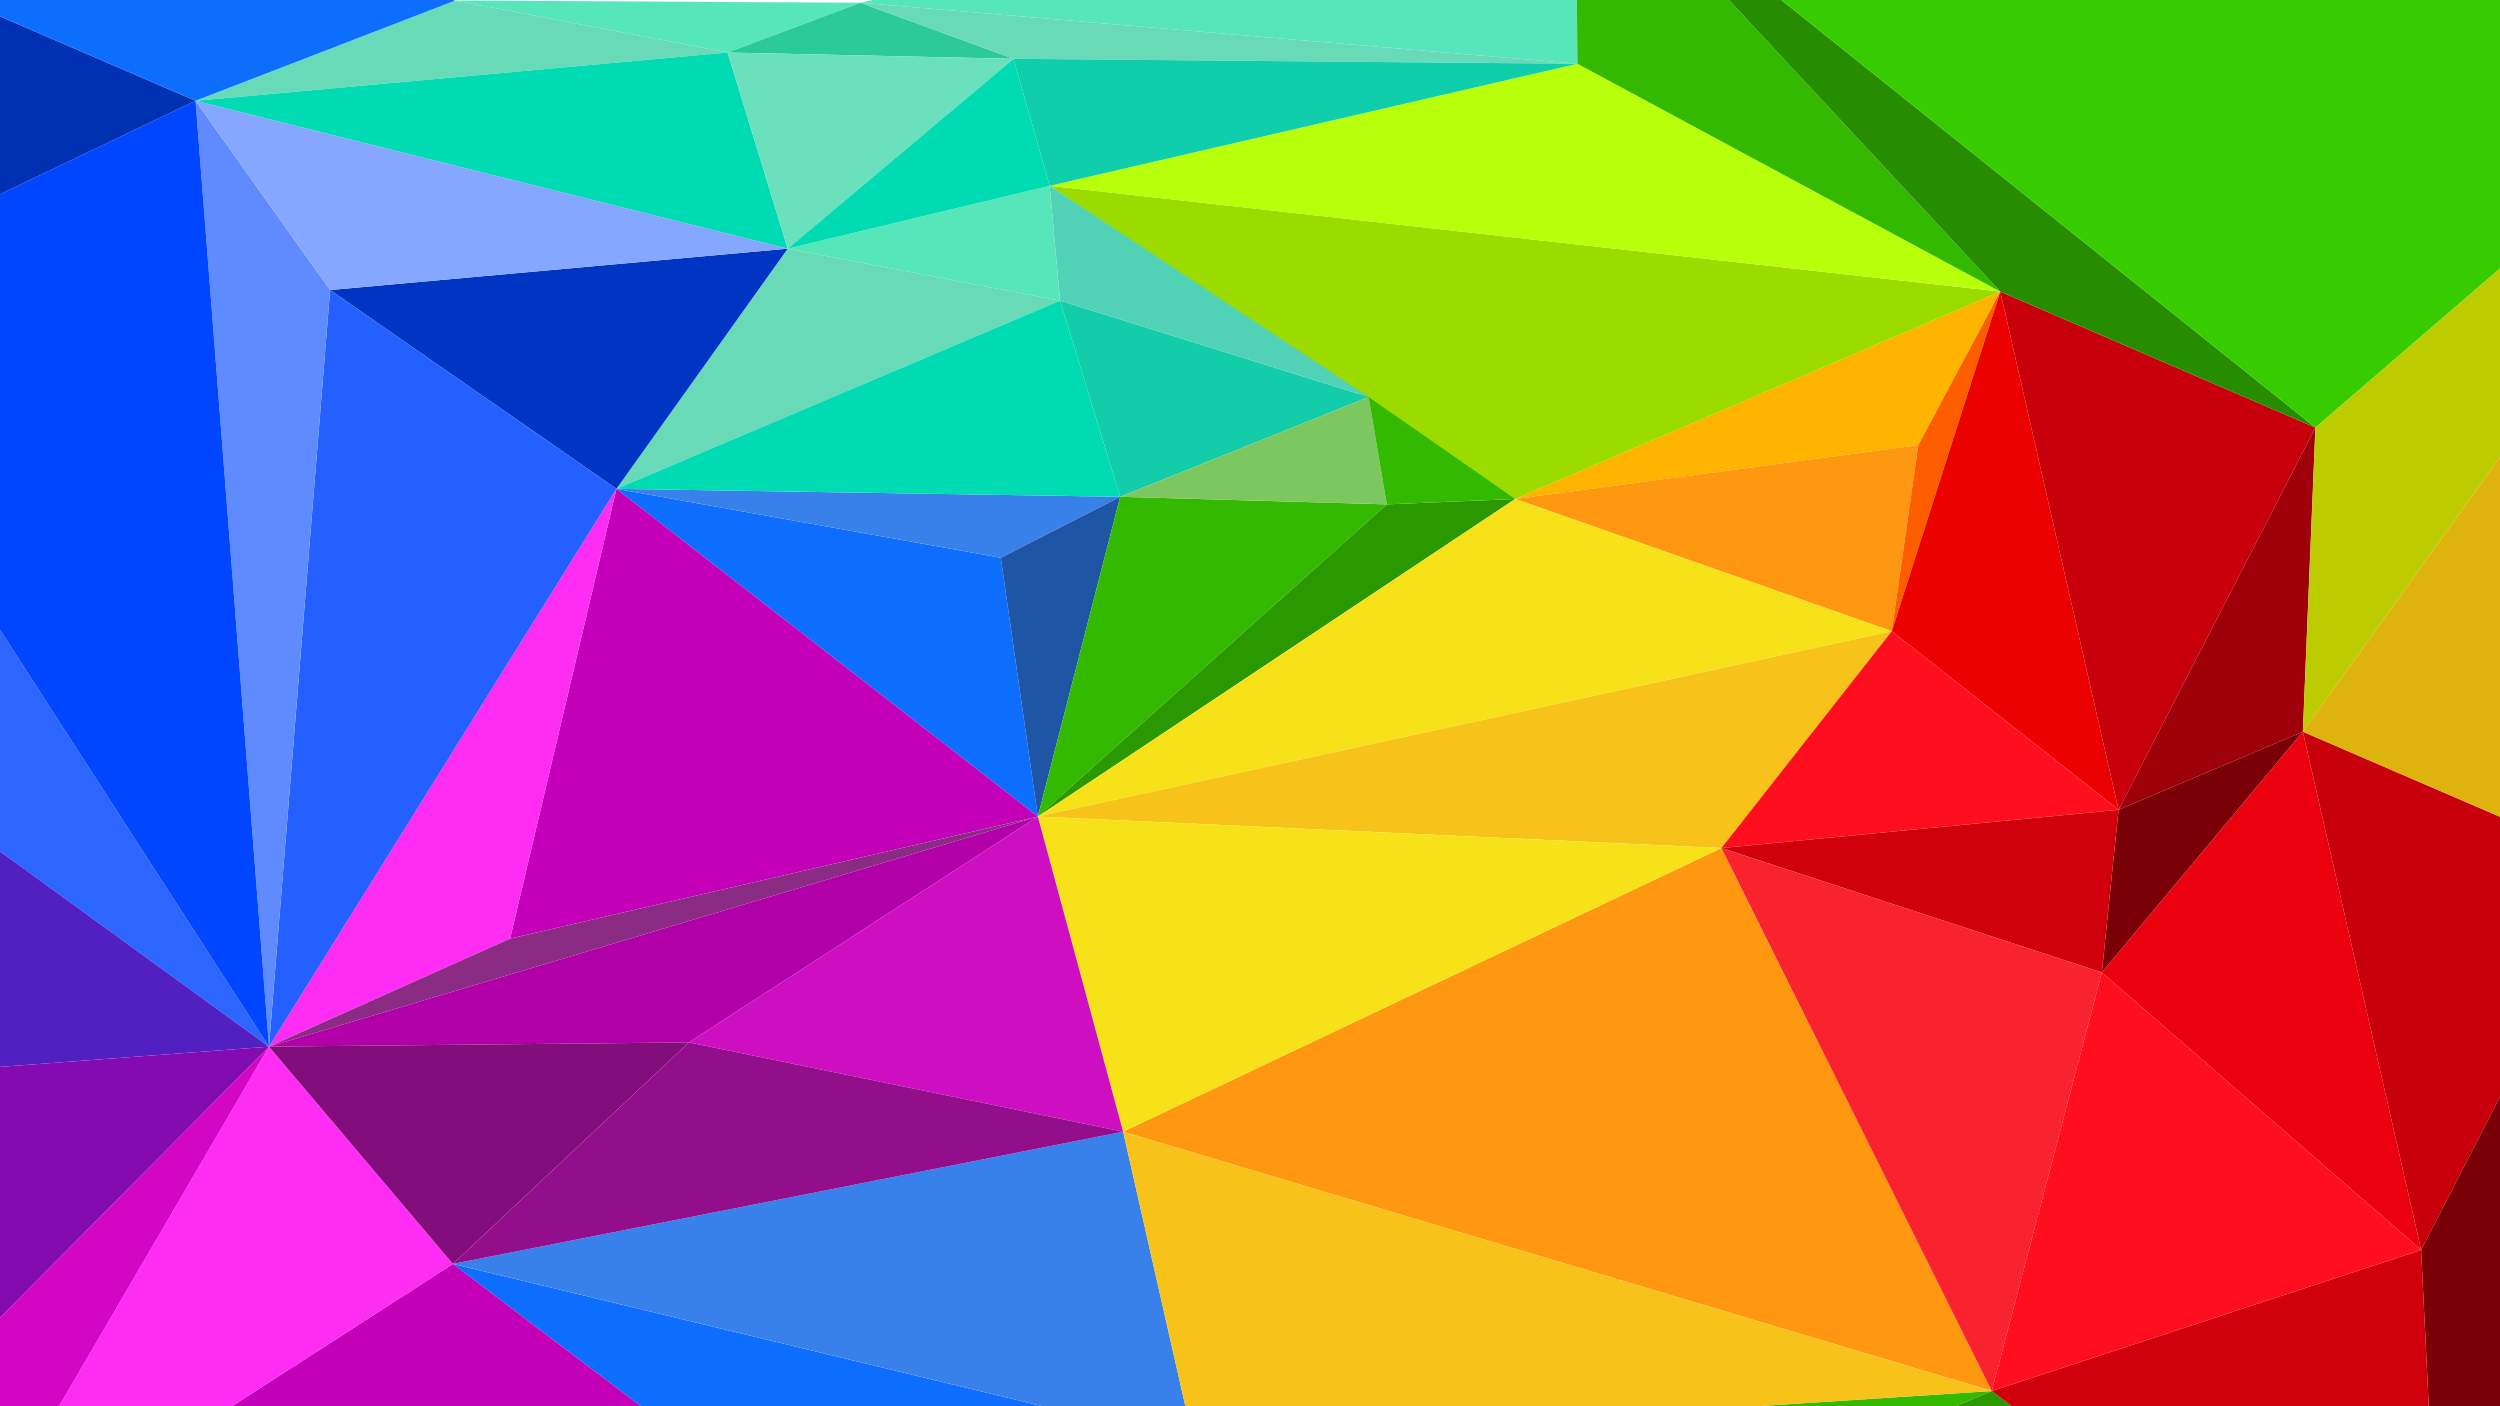<?xml version="1.0" encoding="UTF-8" standalone="no"?>
<svg
   xmlns:dc="http://purl.org/dc/elements/1.1/"
   xmlns:cc="http://creativecommons.org/ns#"
   xmlns:rdf="http://www.w3.org/1999/02/22-rdf-syntax-ns#"
   xmlns:svg="http://www.w3.org/2000/svg"
   xmlns="http://www.w3.org/2000/svg"
   xmlns:sodipodi="http://sodipodi.sourceforge.net/DTD/sodipodi-0.dtd"
   xmlns:inkscape="http://www.inkscape.org/namespaces/inkscape"
   width="1920"
   height="1080"
   viewBox="0 0 508 285.75"
   version="1.1"
   id="svg8"
   inkscape:version="1.0.1 (0767f8302a, 2020-10-17)"
   sodipodi:docname="background.svg"
   inkscape:export-filename="/home/vlad/Desktop/background.png"
   inkscape:export-xdpi="96"
   inkscape:export-ydpi="96">
  <defs
     id="defs2" />
  <sodipodi:namedview
     id="base"
     pagecolor="#ffffff"
     bordercolor="#666666"
     borderopacity="1.0"
     inkscape:pageopacity="0.0"
     inkscape:pageshadow="2"
     inkscape:zoom="0.35"
     inkscape:cx="588.72684"
     inkscape:cy="457.62437"
     inkscape:document-units="mm"
     inkscape:current-layer="layer1"
     inkscape:document-rotation="0"
     showgrid="false"
     units="px"
     inkscape:window-width="1920"
     inkscape:window-height="1052"
     inkscape:window-x="0"
     inkscape:window-y="0"
     inkscape:window-maximized="1" />
  <g
     inkscape:label="Layer 1"
     inkscape:groupmode="layer"
     id="layer1">
    <path
       id="rect12"
       style="fill:#0d6efd;stroke-width:0.302"
       d="m 125.262,99.331 78.099,14.003 7.531,52.589 z"
       sodipodi:nodetypes="cccc" />
    <path
       id="rect12-3"
       style="fill:#3981ea;fill-opacity:1;stroke-width:0.302"
       d="m 125.262,99.331 78.099,14.003 24.259,-12.383 z"
       sodipodi:nodetypes="cccc"
       inkscape:transform-center-x="18.236331"
       inkscape:transform-center-y="7.8297734" />
    <path
       id="rect12-3-6"
       style="fill:#1e55a5;fill-opacity:1;stroke-width:0.302"
       d="m 210.892,165.923 -7.531,-52.589 24.259,-12.383 z"
       sodipodi:nodetypes="cccc"
       inkscape:transform-center-x="18.236328"
       inkscape:transform-center-y="7.8297714" />
    <path
       id="rect12-3-6-7"
       style="fill:#33ba00;fill-opacity:1;stroke-width:0.302"
       d="m 210.892,165.923 16.728,-64.972 54.172,1.537 z"
       sodipodi:nodetypes="cccc"
       inkscape:transform-center-x="18.236327"
       inkscape:transform-center-y="7.8297714" />
    <path
       id="rect12-3-6-7-5"
       style="fill:#ffb400;fill-opacity:1;stroke-width:0.302"
       d="M 389.802,90.453 307.892,101.383 406.453,59.252 Z"
       sodipodi:nodetypes="cccc"
       inkscape:transform-center-x="18.236327"
       inkscape:transform-center-y="7.829774" />
    <path
       id="rect12-3-6-7-3"
       style="fill:#2a9800;fill-opacity:1;stroke-width:0.302"
       d="m 307.892,101.383 -26.1,1.105 -70.9,63.435 z"
       sodipodi:nodetypes="cccc"
       inkscape:transform-center-x="18.236325"
       inkscape:transform-center-y="7.8297727" />
    <path
       id="rect12-3-6-7-56"
       style="fill:#9bdb00;fill-opacity:1;stroke-width:0.302"
       d="M 307.892,101.383 213.294,37.759 406.453,59.252 Z"
       sodipodi:nodetypes="cccc"
       inkscape:transform-center-x="18.23633"
       inkscape:transform-center-y="7.829774" />
    <path
       id="rect12-3-6-7-2"
       style="fill:#c300b8;fill-opacity:1;stroke-width:0.302"
       d="M 103.654,190.723 210.892,165.923 125.262,99.331 Z"
       sodipodi:nodetypes="cccc"
       inkscape:transform-center-x="18.236326"
       inkscape:transform-center-y="7.8297723" />
    <path
       id="rect12-3-6-7-9"
       style="fill:#ff9711;fill-opacity:1;stroke-width:0.302"
       d="M 384.408,128.265 307.892,101.383 389.802,90.453 Z"
       sodipodi:nodetypes="cccc"
       inkscape:transform-center-x="18.236325"
       inkscape:transform-center-y="7.8297747" />
    <path
       id="rect12-3-6-7-1"
       style="fill:#13ccaa;fill-opacity:1;stroke-width:0.302"
       d="M 278.1,80.671 227.621,100.951 215.399,61.098 Z"
       sodipodi:nodetypes="cccc"
       inkscape:transform-center-x="18.236332"
       inkscape:transform-center-y="7.8297729" />
    <path
       id="rect12-3-6-7-27"
       style="fill:#51d1b6;fill-opacity:1;stroke-width:0.302"
       d="M 278.1,80.671 215.399,61.098 213.294,37.759 Z"
       sodipodi:nodetypes="cccc"
       inkscape:transform-center-x="18.236331"
       inkscape:transform-center-y="7.8297736" />
    <path
       id="rect12-3-6-7-0"
       style="fill:#56e6b9;fill-opacity:1;stroke-width:0.302"
       d="M 215.399,61.098 213.294,37.759 160.066,50.527 Z"
       sodipodi:nodetypes="cccc"
       inkscape:transform-center-x="18.236332"
       inkscape:transform-center-y="7.8297738" />
    <path
       id="rect12-3-6-7-93"
       style="fill:#ff5e00;fill-opacity:1;stroke-width:0.302"
       d="M 389.802,90.453 406.453,59.252 384.408,128.265 Z"
       sodipodi:nodetypes="cccc"
       inkscape:transform-center-x="18.236331"
       inkscape:transform-center-y="7.8297743" />
    <path
       id="rect12-3-6-7-6"
       style="fill:#f7e21a;fill-opacity:1;stroke-width:0.302"
       d="m 210.892,165.923 97,-64.54 76.516,26.882 z"
       sodipodi:nodetypes="cccc"
       inkscape:transform-center-x="18.236329"
       inkscape:transform-center-y="7.8297727" />
    <path
       id="rect12-3-6-7-06"
       style="fill:#7cc760;fill-opacity:1;stroke-width:0.302"
       d="m 227.621,100.951 50.479,-20.28 3.692,21.817 z"
       sodipodi:nodetypes="cccc"
       inkscape:transform-center-x="18.236329"
       inkscape:transform-center-y="7.8297729" />
    <path
       id="rect12-3-6-7-26"
       style="fill:#68dab7;fill-opacity:1;stroke-width:0.302"
       d="m 125.262,99.331 34.804,-48.804 55.333,10.571 z"
       sodipodi:nodetypes="cccc"
       inkscape:transform-center-x="18.236332"
       inkscape:transform-center-y="7.8297737" />
    <path
       id="rect12-3-6-7-1-1"
       style="fill:#00dbb3;fill-opacity:1;stroke-width:0.302"
       d="M 227.621,100.951 125.262,99.331 215.399,61.098 Z"
       sodipodi:nodetypes="cccc"
       inkscape:transform-center-x="18.236331"
       inkscape:transform-center-y="7.8297729" />
    <path
       id="rect12-3-6-7-6-8"
       style="fill:#f7c21a;fill-opacity:1;stroke-width:0.302"
       d="M 349.795,172.322 210.892,165.923 384.408,128.265 Z"
       sodipodi:nodetypes="cccc"
       inkscape:transform-center-x="18.236329"
       inkscape:transform-center-y="7.829775" />
    <path
       id="rect12-3-6-7-3-7"
       style="fill:#33ba00;fill-opacity:1;stroke-width:0.302"
       d="m 307.892,101.383 -29.792,-20.712 3.692,21.817 z"
       sodipodi:nodetypes="cccc"
       inkscape:transform-center-x="18.236328"
       inkscape:transform-center-y="7.8297729" />
    <path
       id="rect12-3-6-7-56-9"
       style="fill:#b8ff0c;fill-opacity:1;stroke-width:0.302"
       d="M 320.532,12.958 213.294,37.759 406.453,59.252 Z"
       sodipodi:nodetypes="cccc"
       inkscape:transform-center-x="18.23633"
       inkscape:transform-center-y="7.8297738" />
    <path
       id="rect12-3-6-7-2-2"
       style="fill:#ff2cf3;fill-opacity:1;stroke-width:0.302"
       d="M 54.653,212.677 103.654,190.723 125.262,99.331 Z"
       sodipodi:nodetypes="cccc"
       inkscape:transform-center-x="18.236331"
       inkscape:transform-center-y="7.8297738" />
    <path
       id="rect12-3-6-7-2-0"
       style="fill:#8a2c84;fill-opacity:1;stroke-width:0.302"
       d="M 54.653,212.677 210.892,165.923 103.654,190.723 Z"
       sodipodi:nodetypes="cccc"
       inkscape:transform-center-x="18.236328"
       inkscape:transform-center-y="7.8297724" />
    <path
       id="rect12-3-6-7-2-23"
       style="fill:#eb0200;fill-opacity:1;stroke-width:0.265"
       d="M 384.408,128.265 430.487,164.551 406.453,59.252 Z"
       sodipodi:nodetypes="cccc"
       inkscape:transform-center-x="15.627807"
       inkscape:transform-center-y="7.0276951" />
    <path
       id="rect12-3-6-7-2-23-7"
       style="fill:#c7000c;fill-opacity:1;stroke-width:0.265"
       d="M 430.487,164.551 470.489,86.889 406.453,59.252 Z"
       sodipodi:nodetypes="cccc"
       inkscape:transform-center-x="15.627807"
       inkscape:transform-center-y="7.0276951" />
    <path
       id="rect12-3-6-7-2-23-7-5"
       style="fill:#9e0009;fill-opacity:1;stroke-width:0.265"
       d="m 430.487,164.551 37.454,-15.863 2.548,-61.798 z"
       sodipodi:nodetypes="cccc"
       inkscape:transform-center-x="15.627807"
       inkscape:transform-center-y="7.0276951" />
    <path
       id="rect12-3-6-7-2-23-7-9"
       style="fill:#790007;fill-opacity:1;stroke-width:0.265"
       d="m 427.098,197.604 40.843,-48.916 -37.454,15.863 z"
       sodipodi:nodetypes="cccc"
       inkscape:transform-center-x="15.627807"
       inkscape:transform-center-y="7.0276951" />
    <path
       id="rect12-3-6-7-2-23-7-2"
       style="fill:#cf000c;fill-opacity:1;stroke-width:0.265"
       d="m 427.098,197.604 3.389,-33.053 -80.692,7.771 z"
       sodipodi:nodetypes="cccc"
       inkscape:transform-center-x="15.627807"
       inkscape:transform-center-y="7.0276951" />
    <path
       id="rect12-3-6-7-2-23-7-28"
       style="fill:#ff0f1d;fill-opacity:1;stroke-width:0.265"
       d="m 349.795,172.322 80.692,-7.771 -46.078,-36.286 z"
       sodipodi:nodetypes="cccc"
       inkscape:transform-center-x="15.627807"
       inkscape:transform-center-y="7.0276951" />
    <path
       id="rect12-3-6-7-2-9"
       style="fill:#0035c3;fill-opacity:1;stroke-width:0.302"
       d="M 67.081,58.93 125.262,99.331 160.066,50.527 Z"
       sodipodi:nodetypes="cccc"
       inkscape:transform-center-x="18.236326"
       inkscape:transform-center-y="7.8297723" />
    <path
       id="rect12-3-6-7-2-9-7"
       style="fill:#245fff;fill-opacity:1;stroke-width:0.302"
       d="M 67.081,58.93 54.653,212.677 125.262,99.331 Z"
       sodipodi:nodetypes="cccc"
       inkscape:transform-center-x="18.236326"
       inkscape:transform-center-y="7.8297723" />
    <path
       id="rect12-3-6-7-2-9-3"
       style="fill:#608bff;fill-opacity:1;stroke-width:0.302"
       d="M 67.081,58.93 39.728,20.475 54.653,212.677 Z"
       sodipodi:nodetypes="cccc"
       inkscape:transform-center-x="18.236326"
       inkscape:transform-center-y="7.8297723" />
    <path
       id="rect12-3-6-7-2-9-6"
       style="fill:#86a7ff;fill-opacity:1;stroke-width:0.302"
       d="M 39.728,20.475 67.081,58.93 160.066,50.527 Z"
       sodipodi:nodetypes="cccc"
       inkscape:transform-center-x="18.236326"
       inkscape:transform-center-y="7.8297723" />
    <path
       id="rect12-1"
       style="fill:#0d6efd;stroke-width:0.302"
       d="m 92.033,256.827 150.512,36.327 -16.728,64.972 z"
       sodipodi:nodetypes="cccc" />
    <path
       id="rect12-3-2"
       style="fill:#3981ea;fill-opacity:1;stroke-width:0.302"
       d="M 228.219,229.961 92.033,256.827 242.545,293.154 Z"
       sodipodi:nodetypes="cccc"
       inkscape:transform-center-x="18.236331"
       inkscape:transform-center-y="7.8297734" />
    <path
       id="rect12-3-6-7-31"
       style="fill:#33ba00;fill-opacity:1;stroke-width:0.302"
       d="m 225.817,358.125 16.728,-64.972 162.181,-10.498 z"
       sodipodi:nodetypes="cccc"
       inkscape:transform-center-x="18.236327"
       inkscape:transform-center-y="7.8297714" />
    <path
       id="rect12-3-6-7-3-4"
       style="fill:#2a9800;fill-opacity:1;stroke-width:0.302"
       d="M 496.8,352.983 404.727,282.656 225.817,358.125 Z"
       sodipodi:nodetypes="cccc"
       inkscape:transform-center-x="18.236325"
       inkscape:transform-center-y="7.8297727" />
    <path
       id="rect12-3-6-7-2-8"
       style="fill:#c300b8;fill-opacity:1;stroke-width:0.302"
       d="M -9.158,321.989 225.817,358.125 92.033,256.827 Z"
       sodipodi:nodetypes="cccc"
       inkscape:transform-center-x="18.236326"
       inkscape:transform-center-y="7.8297723" />
    <path
       id="rect12-3-6-7-9-4"
       style="fill:#ff9711;fill-opacity:1;stroke-width:0.302"
       d="M 404.727,282.656 228.219,229.961 349.795,172.322 Z"
       sodipodi:nodetypes="cccc"
       inkscape:transform-center-x="18.236325"
       inkscape:transform-center-y="7.8297747" />
    <path
       id="rect12-3-6-7-6-1"
       style="fill:#f7e21a;fill-opacity:1;stroke-width:0.302"
       d="m 228.219,229.961 -17.326,-64.038 138.903,6.399 z"
       sodipodi:nodetypes="cccc"
       inkscape:transform-center-x="18.236329"
       inkscape:transform-center-y="7.8297727" />
    <path
       id="rect12-3-6-7-6-8-2"
       style="fill:#f7c21a;fill-opacity:1;stroke-width:0.302"
       d="m 242.545,293.154 -14.327,-63.192 176.508,52.694 z"
       sodipodi:nodetypes="cccc"
       inkscape:transform-center-x="18.236329"
       inkscape:transform-center-y="7.829775" />
    <path
       id="rect12-3-6-7-2-2-1"
       style="fill:#ff2cf3;fill-opacity:1;stroke-width:0.302"
       d="M -9.158,321.989 92.033,256.827 54.653,212.677 Z"
       sodipodi:nodetypes="cccc"
       inkscape:transform-center-x="18.236331"
       inkscape:transform-center-y="7.8297738" />
    <path
       id="rect12-3-6-7-2-0-5"
       style="fill:#8a2c84;fill-opacity:1;stroke-width:0.302"
       d="M -92.885,361.398 225.817,358.125 -9.158,321.989 Z"
       sodipodi:nodetypes="cccc"
       inkscape:transform-center-x="18.236328"
       inkscape:transform-center-y="7.8297724" />
    <path
       id="rect12-3-6-7-2-23-5"
       style="fill:#eb000e;fill-opacity:1;stroke-width:0.265"
       d="m 427.098,197.604 64.877,56.383 -24.034,-105.299 z"
       sodipodi:nodetypes="cccc"
       inkscape:transform-center-x="15.627807"
       inkscape:transform-center-y="7.0276951" />
    <path
       id="rect12-3-6-7-2-23-7-4"
       style="fill:#c7000c;fill-opacity:1;stroke-width:0.265"
       d="M 491.975,253.987 531.977,176.326 467.941,148.688 Z"
       sodipodi:nodetypes="cccc"
       inkscape:transform-center-x="15.627807"
       inkscape:transform-center-y="7.0276951" />
    <path
       id="rect12-3-6-7-2-23-7-5-7"
       style="fill:#f9222f;fill-opacity:1;stroke-width:0.265"
       d="m 404.727,282.656 22.371,-85.052 -77.303,-25.282 z"
       sodipodi:nodetypes="cccc"
       inkscape:transform-center-x="15.627807"
       inkscape:transform-center-y="7.0276951" />
    <path
       id="rect12-3-6-7-2-23-7-9-6"
       style="fill:#790007;fill-opacity:1;stroke-width:0.265"
       d="m 496.8,352.983 35.177,-176.657 -40.002,77.661 z"
       sodipodi:nodetypes="cccc"
       inkscape:transform-center-x="15.627807"
       inkscape:transform-center-y="7.0276951" />
    <path
       id="rect12-3-6-7-2-23-7-2-5"
       style="fill:#cf000c;fill-opacity:1;stroke-width:0.265"
       d="m 496.8,352.983 -4.825,-98.996 -87.249,28.669 z"
       sodipodi:nodetypes="cccc"
       inkscape:transform-center-x="15.627807"
       inkscape:transform-center-y="7.0276951" />
    <path
       id="rect12-3-6-7-2-23-7-28-6"
       style="fill:#ff0f1d;fill-opacity:1;stroke-width:0.265"
       d="m 404.727,282.656 87.249,-28.669 -64.877,-56.383 z"
       sodipodi:nodetypes="cccc"
       inkscape:transform-center-x="15.627807"
       inkscape:transform-center-y="7.0276951" />
    <path
       id="rect12-3-6-7-2-9-9"
       style="fill:#2d66ff;fill-opacity:1;stroke-width:0.302"
       d="M -183.245,39.953 54.653,212.677 -43.642,60.353 Z"
       sodipodi:nodetypes="cccc"
       inkscape:transform-center-x="18.236326"
       inkscape:transform-center-y="7.8297723" />
    <path
       id="rect12-3-6-7-2-9-7-3"
       style="fill:#0045ff;fill-opacity:1;stroke-width:0.302"
       d="M -43.642,60.353 54.653,212.677 39.728,20.475 Z"
       sodipodi:nodetypes="cccc"
       inkscape:transform-center-x="18.236326"
       inkscape:transform-center-y="7.8297723" />
    <path
       id="rect12-3-6-7-2-9-6-4"
       style="fill:#0031b3;fill-opacity:1;stroke-width:0.302"
       d="M -108.685,-43.557 -43.642,60.353 39.728,20.475 Z"
       sodipodi:nodetypes="cccc"
       inkscape:transform-center-x="18.236326"
       inkscape:transform-center-y="7.8297723" />
    <path
       id="rect12-3-6-7-2-8-2"
       style="fill:#b100a7;fill-opacity:1;stroke-width:0.302"
       d="M 54.653,212.677 210.892,165.923 139.988,211.815 Z"
       sodipodi:nodetypes="cccc"
       inkscape:transform-center-x="18.236326"
       inkscape:transform-center-y="7.8297723" />
    <path
       id="rect12-3-6-7-2-2-1-5"
       style="fill:#810e7a;fill-opacity:1;stroke-width:0.302"
       d="m 92.033,256.827 47.955,-45.012 -85.335,0.863 z"
       sodipodi:nodetypes="cccc"
       inkscape:transform-center-x="18.236331"
       inkscape:transform-center-y="7.8297738" />
    <path
       id="rect12-3-6-7-2-0-5-4"
       style="fill:#cd0fc1;fill-opacity:1;stroke-width:0.302"
       d="m 139.988,211.815 88.231,18.147 -17.326,-64.038 z"
       sodipodi:nodetypes="cccc"
       inkscape:transform-center-x="18.236328"
       inkscape:transform-center-y="7.8297724" />
    <path
       id="rect12-3-6-7-2-0-5-4-0"
       style="fill:#930e8a;fill-opacity:1;stroke-width:0.302"
       d="M 92.033,256.827 228.219,229.961 139.988,211.815 Z"
       sodipodi:nodetypes="cccc"
       inkscape:transform-center-x="18.236328"
       inkscape:transform-center-y="7.8297724" />
    <path
       id="rect12-3-6-7-0-3-7"
       style="fill:#56e6b9;fill-opacity:1;stroke-width:0.302"
       d="M 147.845,10.673 174.871,0.559 92.512,0.103 Z"
       sodipodi:nodetypes="cccc"
       inkscape:transform-center-x="18.236332"
       inkscape:transform-center-y="7.8297738" />
    <path
       id="rect12-3-6-7-26-6-8"
       style="fill:#68dab7;fill-opacity:1;stroke-width:0.302"
       d="M 39.728,20.475 92.512,0.103 l 55.333,10.571 z"
       sodipodi:nodetypes="cccc"
       inkscape:transform-center-x="18.236332"
       inkscape:transform-center-y="7.8297737" />
    <path
       id="rect12-3-6-7-1-1-3-6"
       style="fill:#00dbb3;fill-opacity:1;stroke-width:0.302"
       d="M 160.066,50.527 39.728,20.475 147.845,10.673 Z"
       sodipodi:nodetypes="cccc"
       inkscape:transform-center-x="18.236331"
       inkscape:transform-center-y="7.8297729" />
    <path
       id="rect12-3-6-7-0-3-8"
       style="fill:#2dca99;fill-opacity:1;stroke-width:0.302"
       d="M 205.947,11.952 174.871,0.559 147.845,10.673 Z"
       sodipodi:nodetypes="cccc"
       inkscape:transform-center-x="18.236332"
       inkscape:transform-center-y="7.8297738" />
    <path
       id="rect12-3-6-7-26-6-84"
       style="fill:#6ae0bc;fill-opacity:1;stroke-width:0.302"
       d="m 160.066,50.527 -12.221,-39.854 58.103,1.279 z"
       sodipodi:nodetypes="cccc"
       inkscape:transform-center-x="18.236332"
       inkscape:transform-center-y="7.8297737" />
    <path
       id="rect12-3-6-7-1-1-3-3"
       style="fill:#00dbb3;fill-opacity:1;stroke-width:0.302"
       d="M 213.294,37.759 160.066,50.527 205.947,11.952 Z"
       sodipodi:nodetypes="cccc"
       inkscape:transform-center-x="18.236331"
       inkscape:transform-center-y="7.8297729" />
    <path
       id="rect12-3-6-7-0-3-1"
       style="fill:#56e6b9;fill-opacity:1;stroke-width:0.302"
       d="M 320.532,12.958 320.135,-33.5 174.871,0.559 Z"
       sodipodi:nodetypes="cccc"
       inkscape:transform-center-x="18.236332"
       inkscape:transform-center-y="7.8297738" />
    <path
       id="rect12-3-6-7-26-6-4"
       style="fill:#68dab7;fill-opacity:1;stroke-width:0.302"
       d="M 205.947,11.952 174.871,0.559 320.532,12.958 Z"
       sodipodi:nodetypes="cccc"
       inkscape:transform-center-x="18.236332"
       inkscape:transform-center-y="7.8297737" />
    <path
       id="rect12-3-6-7-1-1-3-9"
       style="fill:#10ceab;fill-opacity:1;stroke-width:0.302"
       d="M 213.294,37.759 205.947,11.952 320.532,12.958 Z"
       sodipodi:nodetypes="cccc"
       inkscape:transform-center-x="18.236331"
       inkscape:transform-center-y="7.8297729" />
    <path
       id="rect12-3-6-7-2-9-6-4-2"
       style="fill:#4970d8;fill-opacity:1;stroke-width:0.302"
       d="m -108.685,-43.557 -74.561,83.51 139.603,20.4 z"
       sodipodi:nodetypes="cccc"
       inkscape:transform-center-x="18.236326"
       inkscape:transform-center-y="7.8297723" />
    <path
       id="rect12-0"
       style="fill:#0d6efd;stroke-width:0.302"
       d="M -108.685,-43.557 92.512,0.103 39.728,20.475 Z"
       sodipodi:nodetypes="cccc" />
    <path
       id="rect12-3-6-7-2-0-5-6"
       style="fill:#d306c6;fill-opacity:1;stroke-width:0.302"
       d="M -92.885,361.398 -9.158,321.989 54.653,212.677 Z"
       sodipodi:nodetypes="cccc"
       inkscape:transform-center-x="18.236328"
       inkscape:transform-center-y="7.8297724" />
    <path
       id="rect12-3-6-7-2-9-9-8"
       style="fill:#5220c1;fill-opacity:1;stroke-width:0.302"
       d="M -148.349,227.947 54.653,212.677 -183.245,39.953 Z"
       sodipodi:nodetypes="cccc"
       inkscape:transform-center-x="18.236326"
       inkscape:transform-center-y="7.8297723" />
    <path
       id="rect12-3-6-7-2-9-9-9"
       style="fill:#830bb1;fill-opacity:1;stroke-width:0.302"
       d="M -148.349,227.947 -92.885,361.398 54.653,212.677 Z"
       sodipodi:nodetypes="cccc"
       inkscape:transform-center-x="18.236326"
       inkscape:transform-center-y="7.8297723" />
    <path
       id="rect12-3-6-7-31-2"
       style="fill:#33ba00;fill-opacity:1;stroke-width:0.302"
       d="m 406.453,59.252 -85.92,-46.293 -0.398,-46.458 z"
       sodipodi:nodetypes="cccc"
       inkscape:transform-center-x="18.236327"
       inkscape:transform-center-y="7.8297714" />
    <path
       id="rect12-3-6-7-31-6"
       style="fill:#278d00;fill-opacity:1;stroke-width:0.302"
       d="M 406.453,59.252 320.135,-33.5 470.489,86.889 Z"
       sodipodi:nodetypes="cccc"
       inkscape:transform-center-x="18.236327"
       inkscape:transform-center-y="7.8297714" />
    <path
       id="rect12-3-6-7-31-64"
       style="fill:#37cc00;fill-opacity:1;stroke-width:0.302"
       d="M 470.489,86.889 320.135,-33.5 580.278,-7.732 Z"
       sodipodi:nodetypes="cccc"
       inkscape:transform-center-x="18.236327"
       inkscape:transform-center-y="7.8297714" />
    <path
       id="rect12-3-6-7-31-64-9"
       style="fill:#bccc00;fill-opacity:1;stroke-width:0.302"
       d="M 467.941,148.688 470.489,86.889 580.278,-7.732 Z"
       sodipodi:nodetypes="cccc"
       inkscape:transform-center-x="18.236327"
       inkscape:transform-center-y="7.8297714" />
    <path
       id="rect12-3-6-7-31-64-5"
       style="fill:#dfb30d;fill-opacity:1;stroke-width:0.302"
       d="M 531.977,176.326 467.941,148.688 580.278,-7.732 Z"
       sodipodi:nodetypes="cccc"
       inkscape:transform-center-x="18.236327"
       inkscape:transform-center-y="7.8297714" />
  </g>
</svg>
